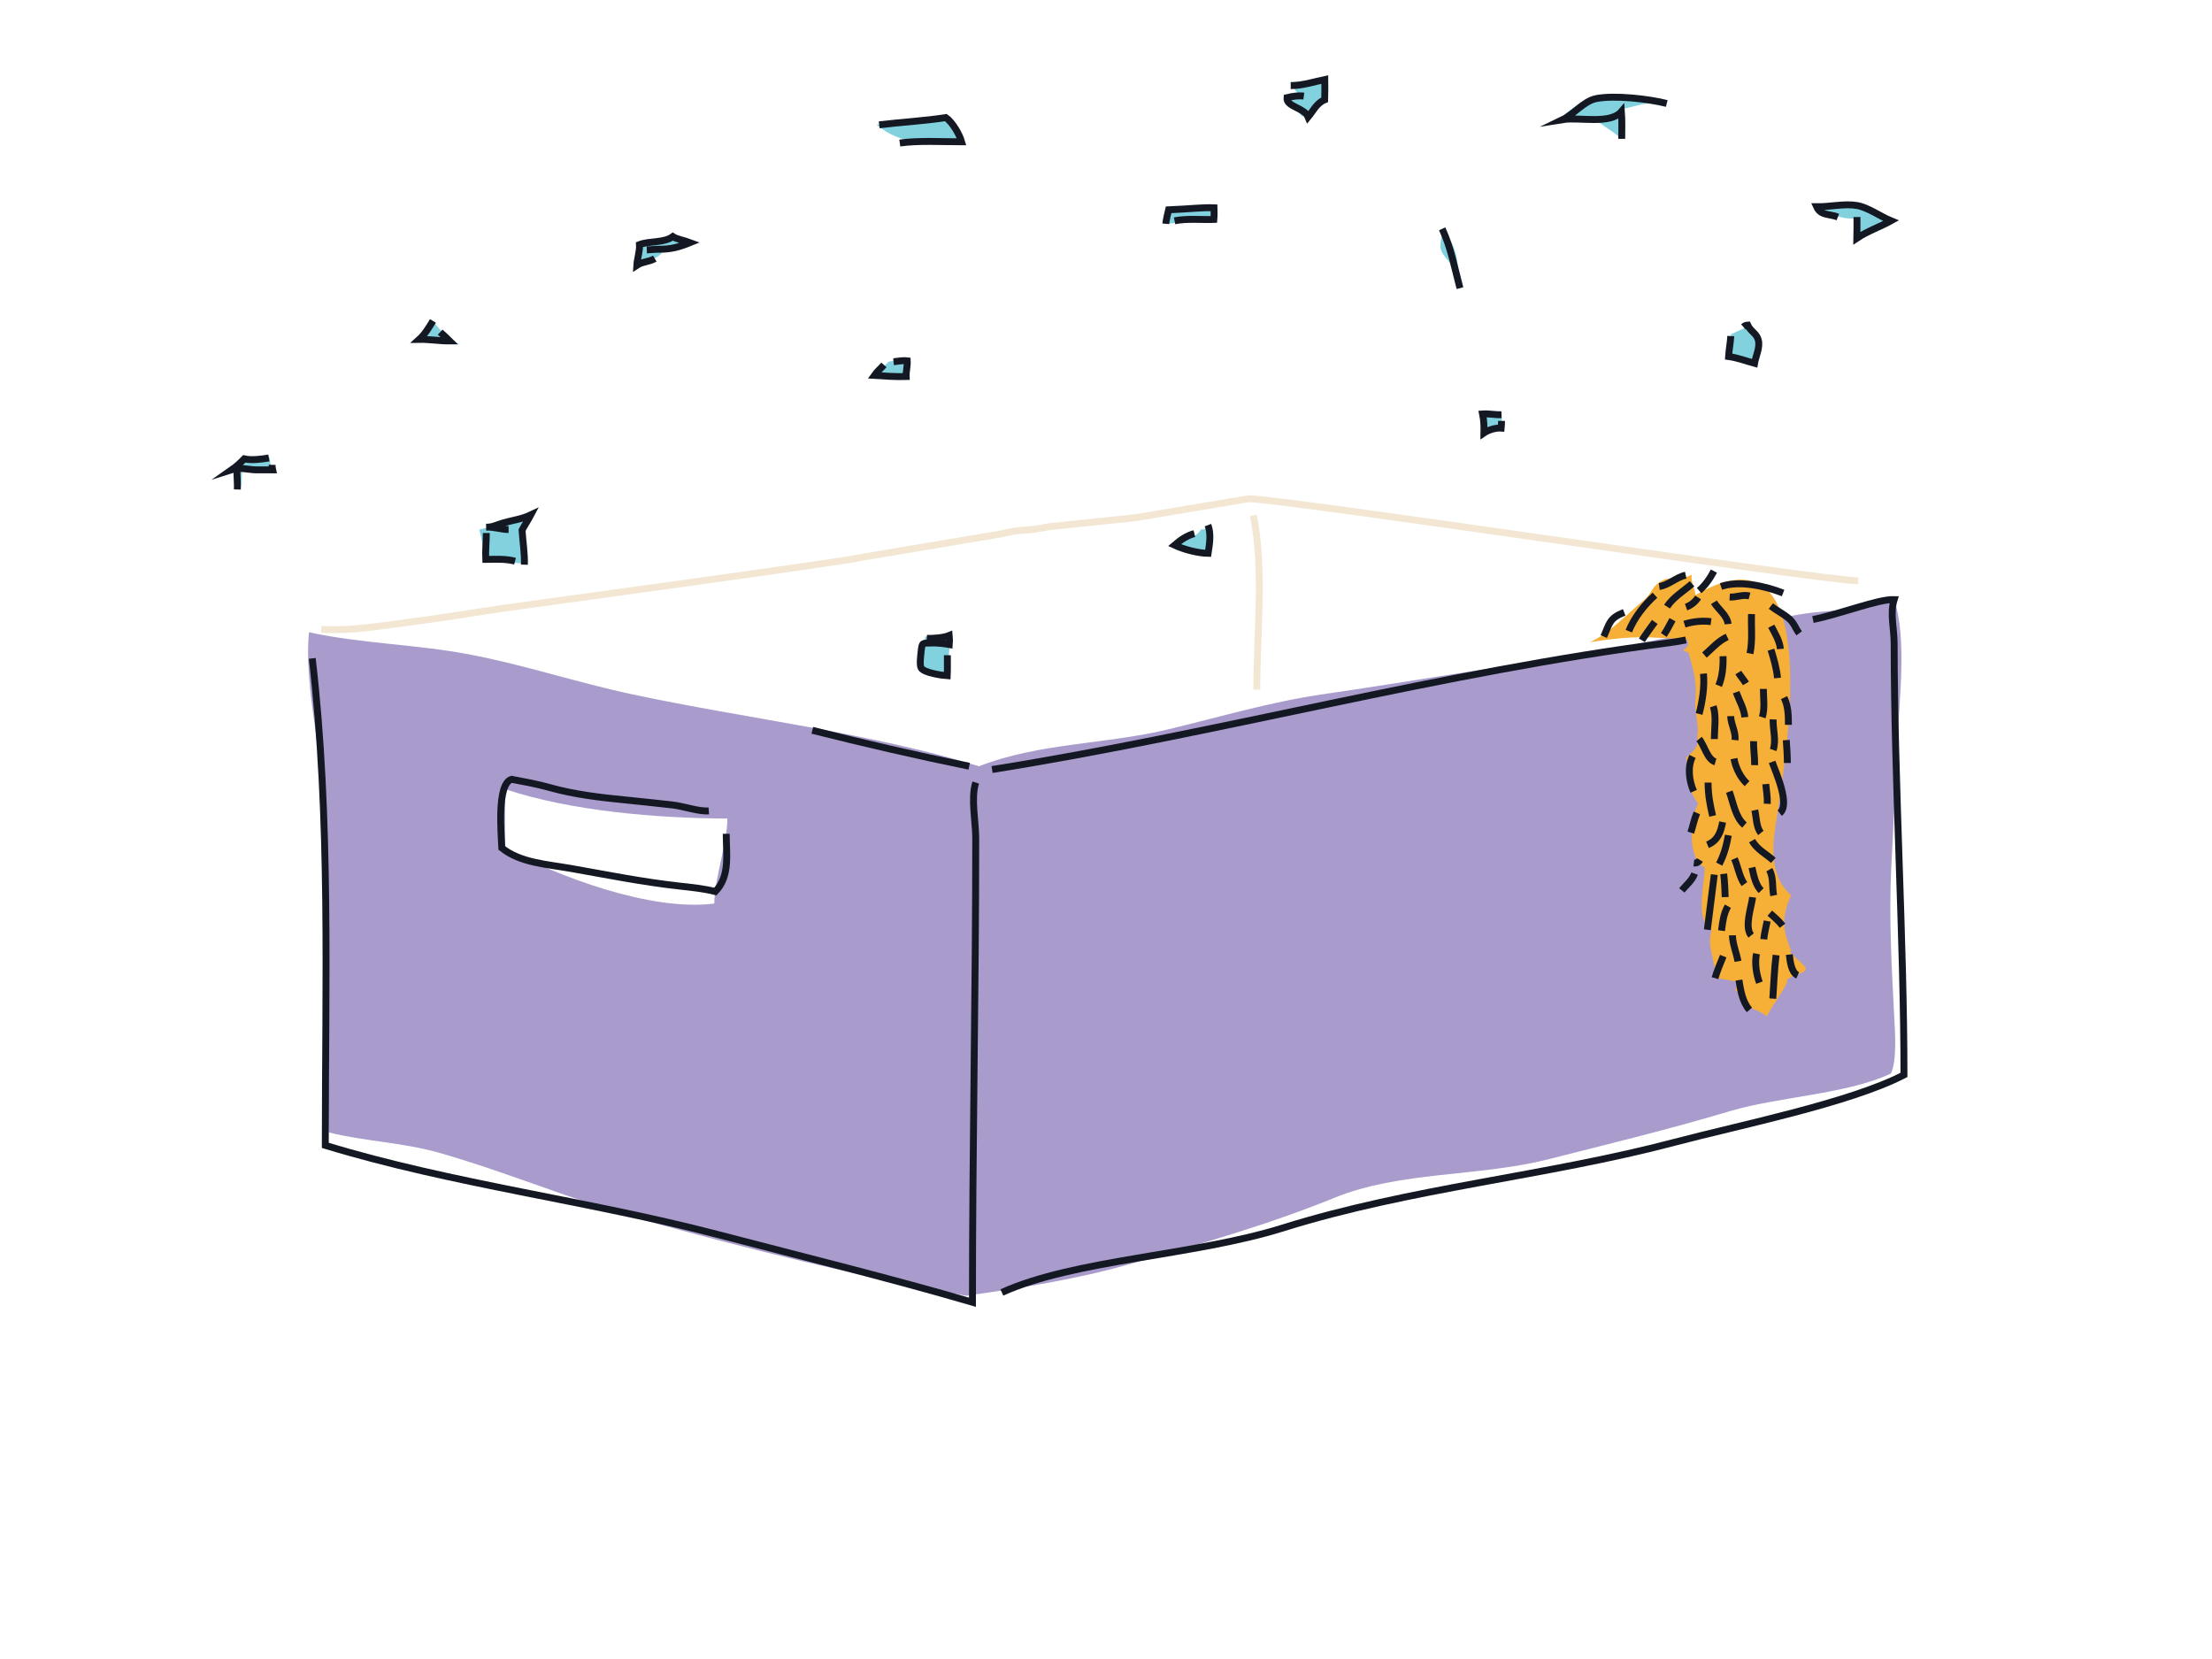 <svg width="320" height="240" viewBox="0 0 320 240" fill="none" xmlns="http://www.w3.org/2000/svg">
<path d="M62.745 46.54C62.395 47.39 61.65 47.99 61.16 48.72C62.46 49.415 64.945 49.78 66.425 49.795C65.02 49.1 63.825 48.055 62.745 46.54Z" fill="#81D1DF"/>
<path d="M76.455 74.57C74.1 75.375 71.73 75.97 69.34 76.62C69.505 77.39 69.74 78.205 69.85 79.01C69.89 79.325 69.755 80.55 69.925 80.77C70.22 81.155 71.89 81.15 72.305 81.21C73.61 81.4 74.98 81.37 76.265 81.665C76.35 80.265 75.44 78.555 75.665 77.21C75.82 76.275 76.695 75.475 76.455 74.575V74.57Z" fill="#81D1DF"/>
<path d="M38.965 66.12C39.045 66.715 39.205 67.305 39.22 67.895C37.93 68.035 36.26 67.565 35.01 67.98C34.96 68.86 35.03 69.835 34.79 70.67C34.7 70.72 34.435 70.815 34.335 70.825C34.075 70.13 34.21 69.21 34.21 68.435C34.21 67.72 34.44 67.565 34.87 66.9C35.345 66.165 35.58 66.27 36.555 66.32C37.265 66.355 37.955 66.285 38.965 66.13V66.12Z" fill="#81D1DF"/>
<path d="M92.61 35.515C92.33 36.295 92.32 37.835 92.45 38.675C93.115 38.06 96.06 37.065 95.9 36.105C97.155 35.8 98.115 35.87 99.235 35.245C98.255 34.935 97.565 34.47 96.71 34.585C95.645 34.73 94.55 35.19 92.61 35.51V35.515Z" fill="#81D1DF"/>
<path d="M126.785 18.025C130.31 21.035 134.88 20.975 139.585 20.625C138.71 19.445 138.05 18.005 136.96 16.87C134.58 18.195 130.72 17.675 126.785 18.025Z" fill="#81D1DF"/>
<path d="M128.545 52.325C127.93 53 127.145 53.62 126.5 54.225C127.61 54.3 128.73 54.195 129.845 54.305C130.245 54.345 130.63 54.45 130.985 54.3C131.045 53.59 131.315 52.815 131.22 52.105C130.44 52.06 129.64 52.095 128.55 52.325H128.545Z" fill="#81D1DF"/>
<path d="M185.81 13.855C186.65 14.78 187.635 15.815 188.37 16.87C190.435 15.54 191.77 14.135 191.565 11.605C189.9 11.515 188.27 11.795 186.67 11.895C186.985 12.49 187.44 13.07 187.755 13.67C187.15 13.77 186.52 13.92 185.81 13.855Z" fill="#81D1DF"/>
<path d="M133.85 92.085C135.17 92.085 136.505 91.945 137.825 92.03C137.005 93.905 137.365 95.925 137.08 97.925C136.13 97.66 135.135 97.55 134.18 97.295C133.905 97.22 133.22 97.135 133.105 96.945C132.77 96.38 133.43 94.39 133.515 93.705C133.57 93.235 133.77 92.875 133.85 92.085Z" fill="#81D1DF"/>
<path d="M173.73 76.615C172.8 78.19 171.025 77.605 169.865 78.57C171.3 79.19 172.755 80.165 174.32 80.265C174.335 78.88 175.155 77.53 174.93 76.165C174.75 76.335 174.51 76.36 174.34 76.49C174.135 76.645 173.975 76.52 173.73 76.61V76.615Z" fill="#81D1DF"/>
<path d="M168.89 30.285C168.72 30.97 168.695 31.7 168.5 32.385C169.255 32.335 170.03 32.26 170.79 32.19C171.87 32.09 173.75 32.265 174.755 31.845C175.41 31.57 175.265 31.015 175.51 30.3C173.945 30.3 172.395 30.07 170.83 30.215C170.27 30.27 169.68 30.385 168.885 30.29L168.89 30.285Z" fill="#81D1DF"/>
<path d="M214.43 59.85C214.47 61.055 214.375 62.295 214.34 63.505C215.005 62.73 216.3 62.26 216.975 61.545C217.37 61.13 217.33 60.58 217.09 60.09C216.225 60.175 215.37 60.145 214.425 59.85H214.43Z" fill="#81D1DF"/>
<path d="M208.615 33.595C208.59 34.33 208.205 35.46 208.48 36.195C209.005 37.585 210.515 38.33 210.94 39.95C210.96 38.425 210.8 35.035 208.615 33.595Z" fill="#81D1DF"/>
<path d="M225.855 17.115C227.14 15.46 229.5 14.735 231.17 13.65C232.96 14.325 235.27 14.155 237.165 14.355C238.18 14.46 239.18 14.695 240.18 14.805C238.195 14.76 236.27 15.445 234.405 15.845V20.005C233.66 19.205 232.48 18.58 231.63 17.925C230.07 16.715 227.84 17.115 225.855 17.115Z" fill="#81D1DF"/>
<path d="M250.4 48.375C250.47 49.525 250.12 50.665 250.155 51.82C251.34 51.77 252.995 52.15 254.095 52.56C254.155 51.385 254.91 49.81 254.41 48.77C254.16 48.25 253.405 47.595 252.95 47.23C252.01 47.63 251.28 47.925 250.405 48.38L250.4 48.375Z" fill="#81D1DF"/>
<path d="M262.335 29.95C264.22 30.7 266.245 31.775 268.385 31.6C268.64 32.39 268.57 33.405 268.57 34.26C269.275 33.54 270.955 33.115 271.96 32.895C272.575 32.765 273.42 32.795 273.795 32.24C272.895 31.5 271.525 31.23 270.495 30.68C269.915 30.37 269.29 29.91 268.615 29.765C267 29.415 263.995 30 262.34 29.95H262.335Z" fill="#81D1DF"/>
<path d="M274.52 106.725C274.785 100.85 275.86 92.305 274.025 86.735C270.35 88.215 266.23 88.185 262.205 88.625C257.275 89.165 252.05 91.07 247.075 91.46C240.835 91.95 234.61 93.9 228.4 94.77C215.97 96.515 203.765 98.63 191.31 100.445C183.79 101.54 176.39 103.74 168.93 105.53C159.905 107.695 150.325 107.455 141.635 110.85C126.06 106.045 108 103.97 91.53 100.46C83.51 98.75 75.925 96.195 67.895 94.67C60.225 93.21 52.2 93.105 44.705 91.465C43.885 99.24 46.915 110.57 47.155 118.395C47.625 133.695 47.195 148.58 47.54 163.81C52.56 165.1 58.17 165.25 63.475 166.755C73.405 169.575 82.98 173.68 92.955 176.455C108.375 180.745 123.935 184.585 139.745 187.45C147.285 186.385 155.495 185.125 163.135 182.96C173.22 180.1 183.345 177.23 193.07 173.27C202.53 169.415 213.875 170.265 223.955 167.715C232.895 165.45 241.525 163.355 250.35 160.72C257.155 158.685 267.29 158.275 273.555 155.3C274.425 153.385 274.16 149.58 274.03 147.085C273.665 140.02 273.255 132.85 273.595 125.725C273.895 119.45 274.24 113.04 274.525 106.725H274.52ZM103.33 130.71C94.205 131.9 80.575 126.765 73.07 122.67V114.16C82.48 117.325 95.095 118.385 105.225 118.415C105.225 121.88 103.335 127.24 103.335 130.71H103.33Z" fill="#A99CCC"/>
<path d="M230.05 92.885C232.83 91.605 235.355 88.855 237.755 86.87C239.115 85.745 238.825 84.78 240.705 83.87C241.465 83.5 243.45 83.925 244.74 83.125C244.55 84.285 245.265 85.21 245.265 86.1C263.7 75.24 258.84 106.63 257.055 118.17C256.52 121.62 255.64 126.385 259.1 129.505C257.595 133.015 257.945 134.505 259.1 137.505C258.285 137.65 261.86 140.02 261.145 140.2C261.62 140.74 257.895 141.39 258.6 142.005C257.525 144.16 256.695 144.955 255.6 147.005C254.115 145.78 251.45 145.78 251.6 143.505C250.235 143.47 252.08 142.23 251.1 142.005C250.84 141.9 248.375 141.48 248.1 141.505C248.195 138.55 246.865 137.27 247.6 134.505C245.175 133.09 246.56 128.27 246.6 125.505C244.02 124.19 244.52 118.335 245.68 116.2C244.025 114.425 244.43 111.815 243.93 109.59C246.155 107.725 245.34 107.62 245.605 106C245.765 105.025 245.135 102.835 245.245 101.66C245.525 98.67 245.07 97.305 244.265 94.4C242.39 93.815 244.76 94.285 244.105 92.505C238.185 92.18 236.67 91.87 230.055 92.89L230.05 92.885Z" fill="#F6AF37"/>
<path d="M45.17 95.245C47.845 118.145 47.06 142.51 47.06 165.695C65.42 171.29 85.095 173.69 103.8 178.58C116.105 181.795 129 184.98 140.68 188.39C140.68 165.985 141.155 143.625 141.155 121.25C141.155 118.86 140.425 115.47 141.155 113.21" stroke="#141822" stroke-miterlimit="10"/>
<path d="M262.27 89.625C266.445 88.765 271.68 86.665 274.02 86.735C273.385 88.775 274.02 90.875 274.02 93.155C274.02 112.465 275.44 136.095 275.44 155.5C267.66 159.56 251.265 162.86 242.34 165.225C223.64 170.175 204.155 171.83 185.6 177.64C172.69 181.685 155.445 182.205 144.935 186.975" stroke="#141822" stroke-miterlimit="10"/>
<path d="M143.52 111.325C176 106.155 208.745 97.19 241.42 92.99C242.13 92.9 242.965 92.76 243.9 92.58" stroke="#141822" stroke-miterlimit="10"/>
<path d="M140.21 110.85C132.44 109.26 124.97 107.525 117.515 105.65" stroke="#141822" stroke-miterlimit="10"/>
<path d="M248.965 84.845C251.675 83.925 255.35 84.785 257.95 85.79" stroke="#141822" stroke-miterlimit="10"/>
<path d="M239.415 86.105C237.905 87.485 236.43 89.305 235.63 91.305" stroke="#141822" stroke-miterlimit="10"/>
<path d="M248 126.525L246.995 134.5" stroke="#141822" stroke-miterlimit="10"/>
<path d="M256.18 87.68C257 88.31 257.99 88.8 258.78 89.47C259.57 90.14 259.71 90.865 260.28 91.62" stroke="#141822" stroke-miterlimit="10"/>
<path d="M250.625 135.31C250.635 136.515 251.21 137.855 251.425 139.065" stroke="#141822" stroke-miterlimit="10"/>
<path d="M253.545 129.8C253.365 131.225 252.325 134.085 253.325 135.33" stroke="#141822" stroke-miterlimit="10"/>
<path d="M255.95 125.815C256.6 126.94 256.345 128.345 256.59 129.55" stroke="#141822" stroke-miterlimit="10"/>
<path d="M241.16 87.76C242.02 86.425 243.59 85.48 244.785 84.45" stroke="#141822" stroke-miterlimit="10"/>
<path d="M256.035 132.1C256.645 132.645 257.355 133.245 257.87 133.92" stroke="#141822" stroke-miterlimit="10"/>
<path d="M255.65 133.24C255.485 134.125 255.24 134.975 255.16 135.88" stroke="#141822" stroke-miterlimit="10"/>
<path d="M254.105 137.97C253.83 139.31 254.065 140.89 254.53 142.155" stroke="#141822" stroke-miterlimit="10"/>
<path d="M256.2 93.985C256.605 95.31 257.015 96.705 257.145 98.085" stroke="#141822" stroke-miterlimit="10"/>
<path d="M255.1 99.66C255.1 100.97 255.34 102.51 254.94 103.76" stroke="#141822" stroke-miterlimit="10"/>
<path d="M251.56 141.78C251.815 143.295 252.05 144.895 253.08 146.1" stroke="#141822" stroke-miterlimit="10"/>
<path d="M249.295 138.32C248.87 139.36 248.415 140.43 248.1 141.505" stroke="#141822" stroke-miterlimit="10"/>
<path d="M251.16 100.135C251.595 101.33 252.3 102.495 252.42 103.76" stroke="#141822" stroke-miterlimit="10"/>
<path d="M241.95 89.65C241.555 90.375 241.155 91.18 240.69 91.855" stroke="#141822" stroke-miterlimit="10"/>
<path d="M247.94 87.13C248.595 88.185 249.87 89.03 249.99 90.28" stroke="#141822" stroke-miterlimit="10"/>
<path d="M249.265 94.93C249.305 96.37 249.185 97.865 248.635 99.185" stroke="#141822" stroke-miterlimit="10"/>
<path d="M256.94 138.17C256.675 140.265 256.615 142.365 256.465 144.465" stroke="#141822" stroke-miterlimit="10"/>
<path d="M258.855 138.09C258.96 139.025 259.125 140.69 260.065 141.1" stroke="#141822" stroke-miterlimit="10"/>
<path d="M247.85 102.18C248.32 103.605 248.01 105.405 248.01 106.91" stroke="#141822" stroke-miterlimit="10"/>
<path d="M251.475 97.295C251.805 97.845 252.265 98.345 252.58 98.87" stroke="#141822" stroke-miterlimit="10"/>
<path d="M246.43 97.455C246.62 99.27 246.27 101.555 245.8 103.285" stroke="#141822" stroke-miterlimit="10"/>
<path d="M253.095 86.215C252.13 85.965 251.185 86.425 250.225 86.37" stroke="#141822" stroke-miterlimit="10"/>
<path d="M250.37 103.6C250.395 104.805 251.13 105.835 251 107.065" stroke="#141822" stroke-miterlimit="10"/>
<path d="M247.53 89.93C246.255 89.77 244.905 89.91 243.685 90.295" stroke="#141822" stroke-miterlimit="10"/>
<path d="M249.965 131.095C249.34 132.2 249.21 133.355 249.045 134.635" stroke="#141822" stroke-miterlimit="10"/>
<path d="M244.855 109.43C244.07 110.975 244.37 113.01 245.015 114.475" stroke="#141822" stroke-miterlimit="10"/>
<path d="M258.095 100.92C258.705 102.165 258.72 103.5 258.725 104.86" stroke="#141822" stroke-miterlimit="10"/>
<path d="M239.39 89.975C238.79 90.805 237.985 91.88 237.525 92.635" stroke="#141822" stroke-miterlimit="10"/>
<path d="M243.865 83.21C242.49 83.495 241.405 84.65 240.035 84.845" stroke="#141822" stroke-miterlimit="10"/>
<path d="M256.515 104.075C256.455 105.515 256.995 107.115 256.515 108.49" stroke="#141822" stroke-miterlimit="10"/>
<path d="M234.965 88.585C232.805 89.425 232.845 90.205 232.01 92.09" stroke="#141822" stroke-miterlimit="10"/>
<path d="M258.41 107.07C258.495 108.18 258.565 109.26 258.57 110.38" stroke="#141822" stroke-miterlimit="10"/>
<path d="M245.655 86.435C245.27 87.05 244.605 87.585 243.915 87.825" stroke="#141822" stroke-miterlimit="10"/>
<path d="M253.68 107.225C253.655 108.385 253.86 109.535 253.84 110.69" stroke="#141822" stroke-miterlimit="10"/>
<path d="M256.36 110.22C256.91 111.74 259.025 116.425 257.465 117.63" stroke="#141822" stroke-miterlimit="10"/>
<path d="M247.945 82.62C247.4 83.65 246.7 84.675 245.805 85.44" stroke="#141822" stroke-miterlimit="10"/>
<path d="M250.845 109.745C251.1 111.08 251.76 112.455 252.735 113.37" stroke="#141822" stroke-miterlimit="10"/>
<path d="M245.8 106.91C246.565 107.83 246.985 109.885 248.165 110.22" stroke="#141822" stroke-miterlimit="10"/>
<path d="M250.91 124.225C251.43 125.41 251.635 126.87 252.355 127.9" stroke="#141822" stroke-miterlimit="10"/>
<path d="M253.45 125.5C253.695 126.61 253.96 128.01 254.775 128.845" stroke="#141822" stroke-miterlimit="10"/>
<path d="M249.36 126.415C249.485 127.52 249.55 128.68 249.575 129.78" stroke="#141822" stroke-miterlimit="10"/>
<path d="M102.54 117.31C101.015 117.42 98.92 116.625 97.25 116.445C95.015 116.2 92.765 115.95 90.565 115.735C86.825 115.37 83.07 114.935 79.465 113.915C77.69 113.415 75.77 113.07 74.015 112.74C71.81 113.37 72.53 120.835 72.595 122.67C75.255 124.825 79.185 125.035 82.565 125.63C87.855 126.565 93 127.6 98.32 128.185C100.05 128.375 101.84 128.56 103.485 128.975C105.65 126.735 105.06 123.56 105.06 120.62" stroke="#141822" stroke-miterlimit="10"/>
<path d="M247.1 113.21C247.105 114.995 247.38 116.41 247.76 118.04" stroke="#141822" stroke-miterlimit="10"/>
<path d="M250.17 114.525C250.76 116.13 251.03 118.205 252.365 119.355" stroke="#141822" stroke-miterlimit="10"/>
<path d="M253.86 117.2C254.11 118.31 254.06 119.665 254.74 120.495" stroke="#141822" stroke-miterlimit="10"/>
<path d="M253.465 121.615C254.195 122.925 255.525 123.55 256.54 124.47" stroke="#141822" stroke-miterlimit="10"/>
<path d="M255.445 113.43C255.53 114.4 255.71 115.29 255.665 116.285" stroke="#141822" stroke-miterlimit="10"/>
<path d="M253.385 88.835C253.315 90.905 253.56 92.545 253.165 94.545" stroke="#141822" stroke-miterlimit="10"/>
<path d="M256.24 90.59C256.79 91.665 257.455 92.695 257.56 93.885" stroke="#141822" stroke-miterlimit="10"/>
<path d="M249.87 92.13C248.51 92.77 247.675 93.815 246.575 94.765" stroke="#141822" stroke-miterlimit="10"/>
<path d="M245.48 117.6C245.1 118.49 244.89 119.56 244.6 120.455" stroke="#141822" stroke-miterlimit="10"/>
<path d="M249.21 118.92C248.915 120.39 248.525 121.585 247.015 122.215" stroke="#141822" stroke-miterlimit="10"/>
<path d="M250.03 120.835C249.77 122.31 249.405 123.665 248.71 125.005" stroke="#141822" stroke-miterlimit="10"/>
<path d="M245.155 126.385C244.785 127.38 243.94 128.025 243.3 128.81" stroke="#141822" stroke-miterlimit="10"/>
<path d="M245.92 124.41C245.72 124.735 245.41 124.895 245.04 124.85" stroke="#141822" stroke-miterlimit="10"/>
<path d="M208.63 33.1C209.9 35.82 210.44 38.805 211.205 41.685" stroke="#141822" stroke-miterlimit="10"/>
<path d="M46.485 91.03C50.44 91.36 55.41 90.49 59.385 89.985C64.02 89.4 68.595 88.61 73.165 87.945C75.395 87.62 122.65 81.205 124.78 80.605L144.795 77.24C148.465 76.375 147.885 76.995 151.64 76.21L164.24 74.895L180.665 72.145C186.52 72.28 263.045 83.89 268.825 84.03" stroke="#F3E7D3" stroke-miterlimit="10"/>
<path d="M181.32 74.56C182.89 82.345 181.815 91.59 181.815 99.76" stroke="#F3E7D3" stroke-miterlimit="10"/>
<path d="M38.9 66.25C37.795 66.435 36.435 66.62 35.335 66.38C34.845 66.89 34.2 67.495 33.62 67.9C34.625 67.575 35.95 67.945 36.995 67.97C37.73 67.985 38.84 67.97 39.43 67.97C39.38 67.77 39.36 67.46 39.365 67.245" stroke="#141822" stroke-miterlimit="10"/>
<path d="M75.865 81.69C75.91 80.025 75.625 78.325 75.525 76.69C75.89 75.985 76.44 75.16 76.795 74.485C75.465 75.12 74.12 75.26 72.725 75.67C71.93 75.905 71.205 76.295 70.355 76.265C71.425 76.185 72.485 76.605 73.575 76.605" stroke="#141822" stroke-miterlimit="10"/>
<path d="M70.355 77.11C70.355 78.37 70.205 79.685 70.27 80.925C71.745 80.915 73.095 80.82 74.51 81.18" stroke="#141822" stroke-miterlimit="10"/>
<path d="M62.63 46.425C62.09 47.33 61.435 48.4 60.66 49.095C62.1 49.07 63.635 49.335 65.07 49.325C64.7 48.95 64.06 48.405 63.68 48.05" stroke="#141822" stroke-miterlimit="10"/>
<path d="M93.57 36.155C94.145 36.14 94.65 36.055 95.255 36.06C97.05 36.07 98.185 35.765 99.835 35.095C99.155 34.835 97.875 34.595 97.33 34.23C96.065 35.165 93.925 34.835 92.51 35.385C92.57 36.37 92.185 37.4 92.125 38.375C92.925 37.845 93.925 37.885 94.725 37.41" stroke="#141822" stroke-miterlimit="10"/>
<path d="M127.19 18.06C130.345 17.67 133.65 17.505 136.83 17.01C137.755 17.645 138.79 19.39 139.11 20.515C136.195 20.515 132.955 20.31 130.17 20.69" stroke="#141822" stroke-miterlimit="10"/>
<path d="M137.05 94.785C137.05 95.775 137.075 96.77 137.03 97.755C136.225 97.705 133.71 97.325 133.27 96.655C133 96.25 133.205 94.73 133.255 94.26C133.4 92.87 133.435 93.065 134.715 93.02C135.6 92.99 136.51 93.09 137.33 93.24C137.365 92.815 137.37 92.375 137.325 91.935C136.615 92.235 134.975 92.405 134.07 92.34" stroke="#141822" stroke-miterlimit="10"/>
<path d="M174.75 75.965C175.235 77.245 174.975 78.725 174.77 80.05C173.335 80.035 171.27 79.495 169.91 78.86C170.74 78.14 171.76 77.445 172.785 77.195" stroke="#141822" stroke-miterlimit="10"/>
<path d="M268.64 31.39C268.64 32.415 268.65 33.435 268.625 34.46C270.17 33.43 271.945 32.83 273.555 31.94C272.045 31.325 270.245 30.005 268.645 29.73C266.86 29.42 264.665 29.94 262.805 29.91C263.405 31.24 264.625 30.905 265.875 31.395" stroke="#141822" stroke-miterlimit="10"/>
<path d="M250.385 48.615C250.33 49.605 250.125 50.595 250.065 51.575C251.385 51.76 252.605 52.225 253.82 52.56C253.99 51.52 254.685 50.2 254.345 49.11C254.05 48.175 253.245 47.945 252.83 47.025C252.535 47.04 252.355 47.165 252.205 47.295" stroke="#141822" stroke-miterlimit="10"/>
<path d="M186.72 12.385C188.405 12.395 190.015 11.845 191.65 11.505C191.66 12.475 191.67 13.47 191.635 14.435C190.475 14.91 189.96 16.06 189.24 16.925C188.69 15.55 186.045 15.465 186.18 14.125C186.925 13.945 187.795 13.795 188.62 13.905" stroke="#141822" stroke-miterlimit="10"/>
<path d="M241.12 14.97C238.51 14.305 233.53 13.735 230.89 14.27C229.115 14.63 227.65 16.55 226.085 17.3C228.47 16.915 232.945 18.05 234.565 16.14C234.66 17.44 234.61 18.775 234.61 20.085" stroke="#141822" stroke-miterlimit="10"/>
<path d="M127.875 52.79C127.415 53.31 126.86 53.76 126.48 54.31C128.005 54.41 129.565 54.515 131.09 54.475C131.06 53.7 131.29 52.965 131.245 52.2C130.575 52.115 129.93 52.265 129.265 52.33" stroke="#141822" stroke-miterlimit="10"/>
<path d="M169.92 31.945C171.705 31.575 173.995 31.815 175.605 31.745C175.655 31.205 175.64 30.615 175.625 30.06C173.935 29.985 172.27 30.22 169.06 30.355C168.915 31.005 168.71 31.705 168.655 32.375" stroke="#141822" stroke-miterlimit="10"/>
<path d="M217.22 60C216.31 60.03 215.39 59.82 214.48 59.885C214.665 60.765 214.7 61.725 214.68 62.625C215.25 62.24 216.335 61.86 217.17 61.925C217.205 61.585 217.215 61.235 217.22 60.89" stroke="#141822" stroke-miterlimit="10"/>
<path d="M34.275 68.035C34.275 68.96 34.365 69.885 34.34 70.81" stroke="#141822" stroke-miterlimit="10"/>
</svg>
